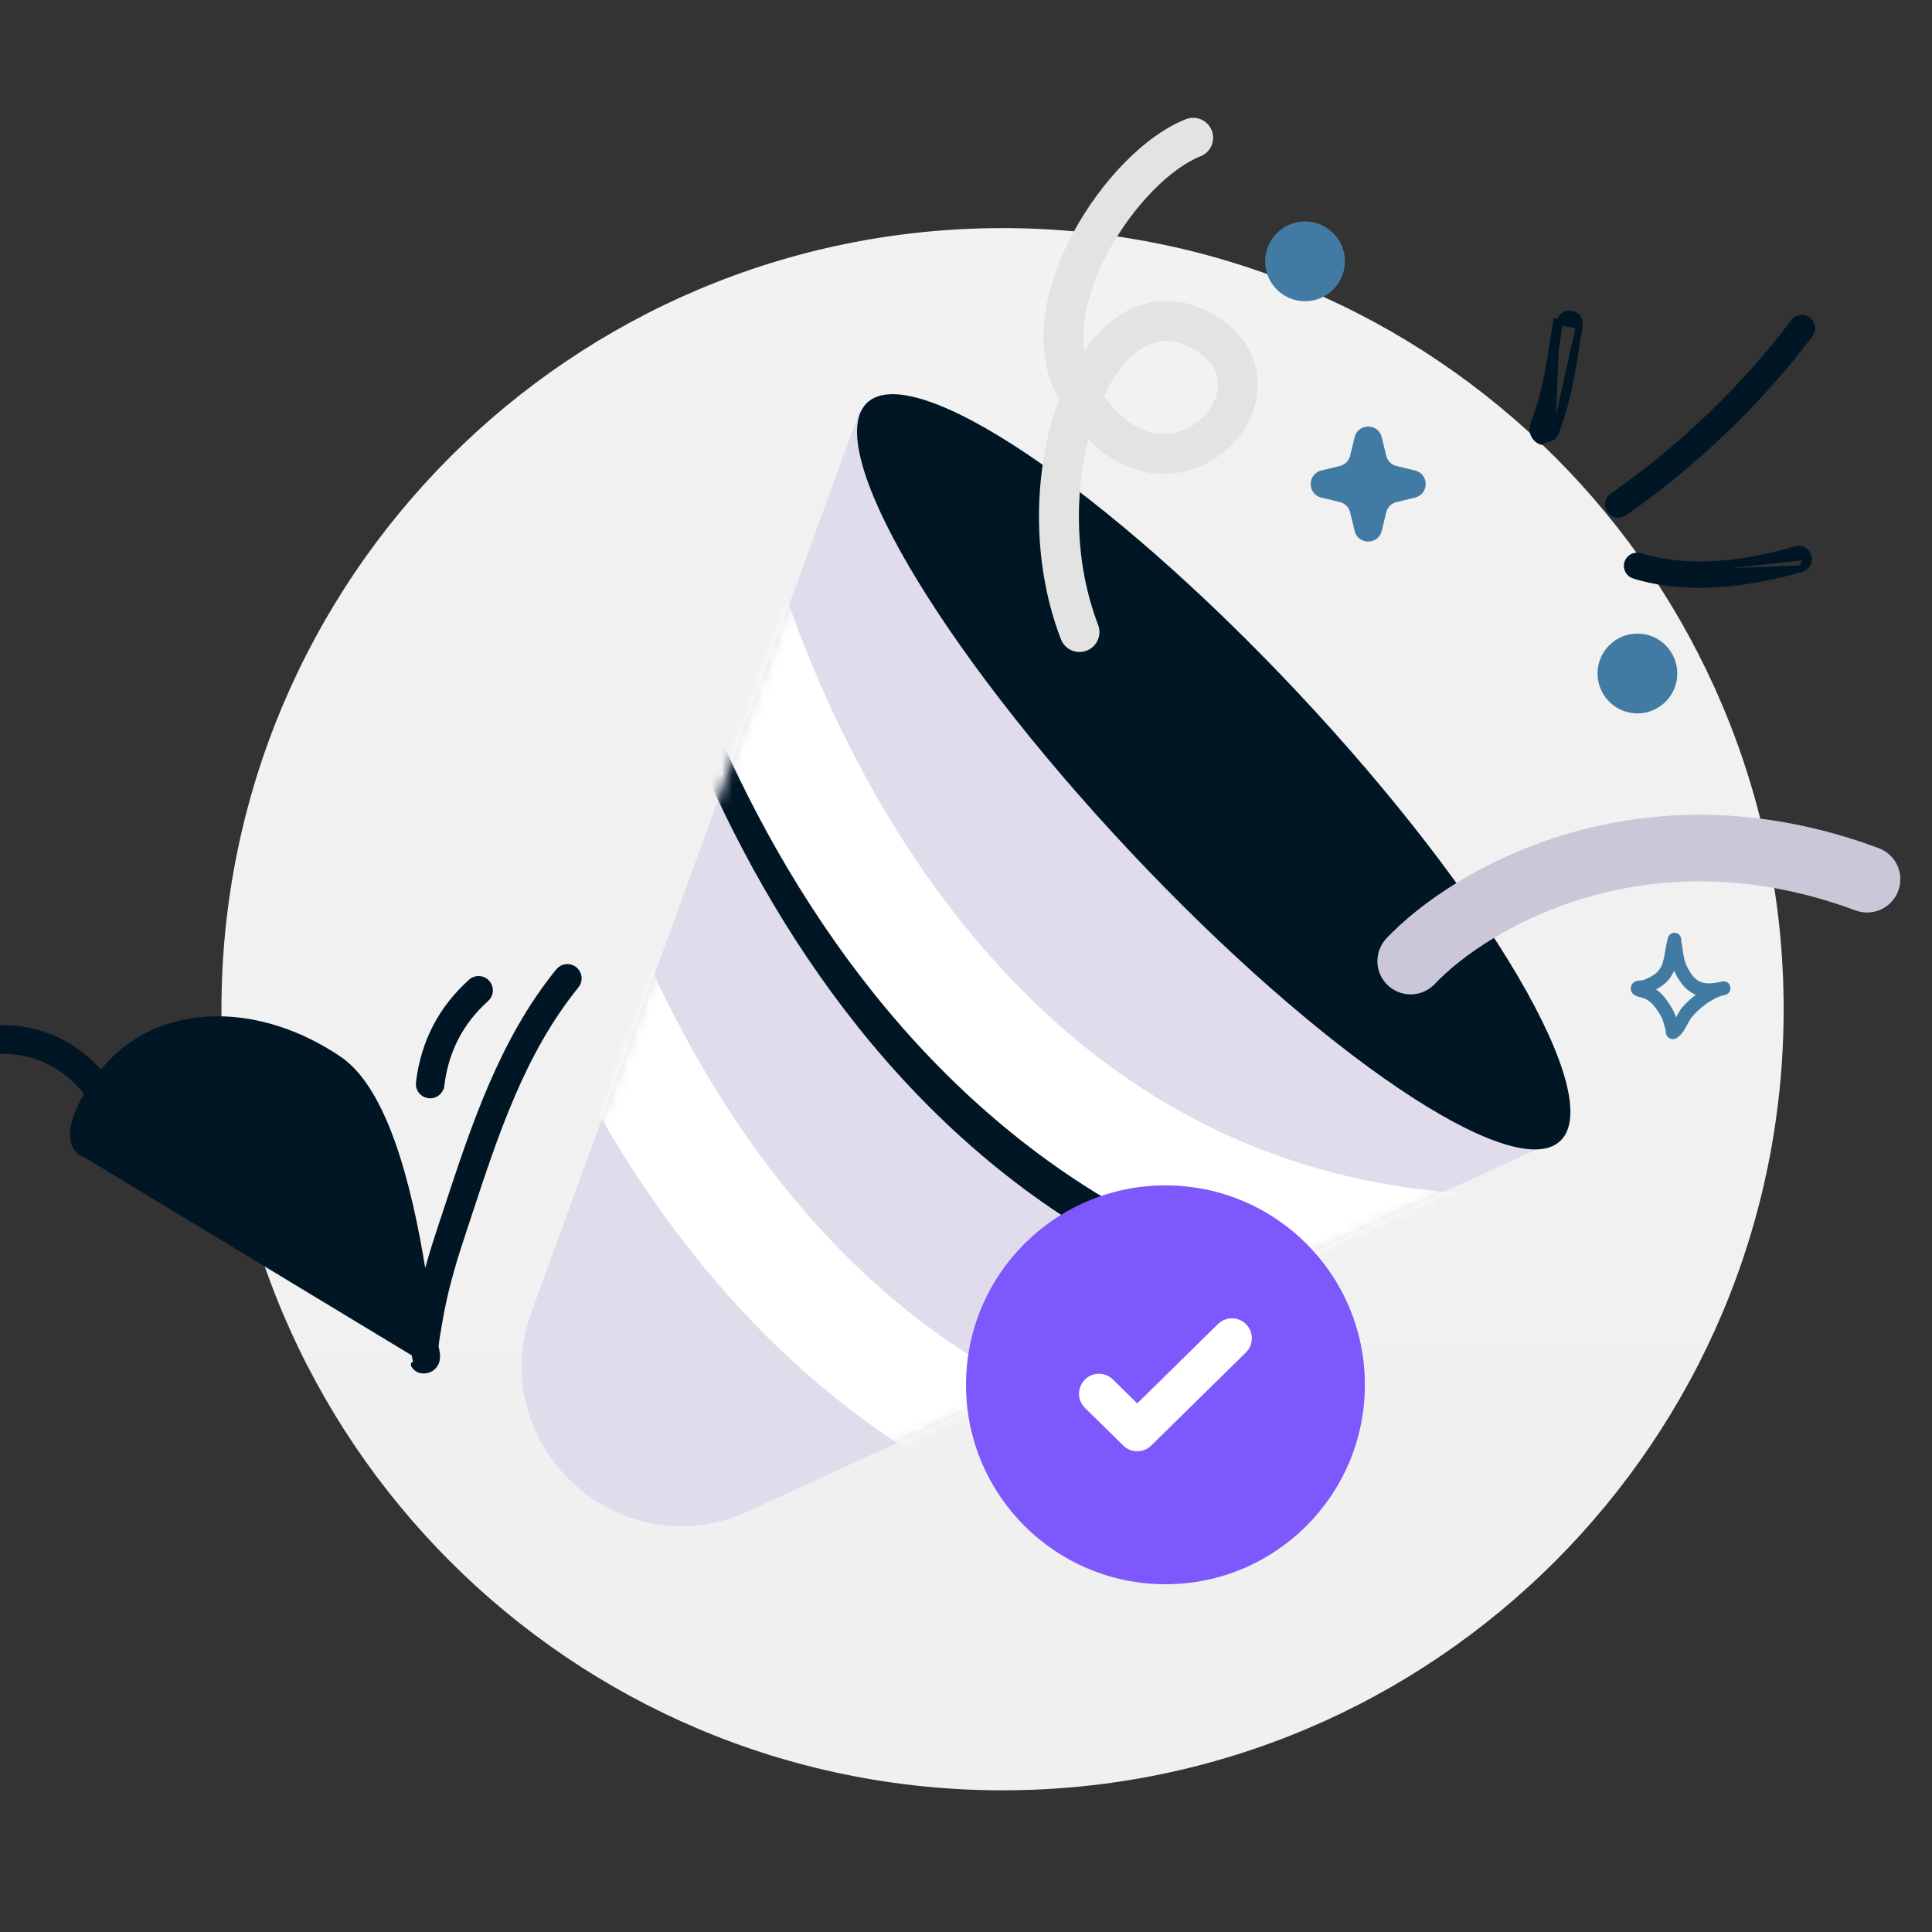 <svg width="186" height="186" viewBox="0 0 186 186" fill="none" xmlns="http://www.w3.org/2000/svg">
<rect x="0" y="0" width="186" height="186" fill="#333333" stroke="none"/>
<g clip-path="url(#clip0_10_2292)">
<path d="M96.519 172.36C138.051 172.36 171.719 138.692 171.719 97.16C171.719 55.628 138.051 21.96 96.519 21.96C54.987 21.96 21.319 55.628 21.319 97.16C21.319 138.692 54.987 172.36 96.519 172.36Z" fill="url(#paint0_linear_10_2292)"/>
<path d="M51.186 126.28L82.785 39.511L149.421 109.968L72.027 145.495C59.63 151.186 46.519 139.098 51.186 126.28Z" fill="#E1DCEB"/>
<path d="M124.725 66.913C133.926 76.716 141.341 86.434 145.895 94.217C148.174 98.111 149.727 101.505 150.434 104.173C150.787 105.508 150.925 106.645 150.846 107.564C150.767 108.48 150.475 109.158 149.989 109.614C149.503 110.07 148.808 110.318 147.889 110.339C146.967 110.36 145.841 110.15 144.532 109.713C141.913 108.838 138.624 107.073 134.883 104.553C127.404 99.515 118.174 91.499 108.974 81.696C99.773 71.894 92.358 62.175 87.804 54.392C85.525 50.498 83.972 47.105 83.265 44.436C82.912 43.101 82.774 41.964 82.853 41.046C82.932 40.129 83.224 39.452 83.71 38.995C84.196 38.539 84.891 38.291 85.81 38.27C86.732 38.249 87.858 38.459 89.167 38.896C91.786 39.771 95.075 41.536 98.817 44.056C106.296 49.094 115.525 57.11 124.725 66.913Z" fill="#011625" stroke="#011625" stroke-width="0.64"/>
<mask id="mask0_10_2292" style="mask-type:alpha" maskUnits="userSpaceOnUse" x="50" y="39" width="100" height="108">
<path d="M51.186 126.28L82.785 39.511L149.421 109.968L72.027 145.495C59.63 151.186 46.519 139.098 51.186 126.28Z" fill="#E1DCEB"/>
</mask>
<g mask="url(#mask0_10_2292)">
<path fill-rule="evenodd" clip-rule="evenodd" d="M81.304 97.207C67.953 79.724 61.198 58.88 59.02 44.886L69.77 43.212C71.731 55.808 77.921 74.85 89.951 90.604C101.868 106.21 119.302 118.38 144.166 118.38V129.26C115.149 129.26 94.767 114.839 81.304 97.207Z" fill="#011625"/>
<path fill-rule="evenodd" clip-rule="evenodd" d="M82.736 93.864C69.386 76.38 62.631 55.536 60.452 41.542L71.203 39.868C73.164 52.465 79.354 71.506 91.384 87.261C103.3 102.867 120.735 115.036 145.599 115.036V125.916C116.581 125.916 96.2 111.496 82.736 93.864Z" fill="white"/>
<path fill-rule="evenodd" clip-rule="evenodd" d="M65.54 119.18C52.19 101.697 45.435 80.853 43.256 66.859L54.006 65.185C55.968 77.781 62.157 96.823 74.187 112.577C86.104 128.183 103.538 140.353 128.403 140.353V151.233C99.385 151.233 79.004 136.812 65.54 119.18Z" fill="white"/>
</g>
<circle cx="112.201" cy="133.32" r="19.2" fill="#7D58FC"/>
<path fill-rule="evenodd" clip-rule="evenodd" d="M119.97 127.494C120.713 128.25 120.703 129.466 119.947 130.209L110.832 139.169C110.085 139.903 108.887 139.903 108.14 139.169L104.455 135.547C103.699 134.804 103.688 133.588 104.432 132.832C105.175 132.076 106.391 132.065 107.147 132.808L109.486 135.108L117.255 127.471C118.011 126.727 119.227 126.738 119.97 127.494Z" fill="white"/>
<path d="M149.745 41.652L149.745 41.652C150.881 38.767 151.334 35.889 151.808 32.873C151.889 32.359 151.971 31.841 152.056 31.318L149.745 41.652ZM149.745 41.652C149.551 42.145 148.993 42.388 148.501 42.194L148.499 42.193C148.007 42.002 147.763 41.445 147.957 40.953L147.957 40.953C149.041 38.198 149.469 35.44 149.903 32.639C149.987 32.097 150.071 31.555 150.16 31.01M149.745 41.652L148.383 42.491C147.725 42.236 147.401 41.492 147.659 40.836C148.729 38.117 149.151 35.399 149.585 32.598C149.67 32.055 149.755 31.508 149.845 30.958L150.16 31.01C150.16 31.01 150.16 31.01 150.16 31.01M150.16 31.01C150.246 30.486 150.741 30.131 151.263 30.217C151.787 30.304 152.142 30.796 152.056 31.318L150.16 31.01Z" fill="#011625" stroke="#011625" stroke-width="0.64"/>
<path d="M156.349 49.348L156.348 49.348C155.914 49.65 155.314 49.541 155.011 49.107C154.71 48.675 154.816 48.079 155.251 47.776C161.695 43.315 168.009 37.308 172.704 31.015L172.704 31.015C173.02 30.591 173.622 30.503 174.049 30.819C174.473 31.132 174.562 31.733 174.246 32.157C169.434 38.607 162.958 44.769 156.349 49.348Z" fill="#011625" stroke="#011625" stroke-width="0.64"/>
<path d="M174.085 53.566L174.085 53.566C173.939 53.058 173.407 52.763 172.896 52.907C168.134 54.27 162.801 55.061 157.895 53.564L157.895 53.564C157.387 53.409 156.85 53.695 156.696 54.198L156.696 54.198C156.542 54.7 156.827 55.238 157.334 55.393L174.085 53.566ZM174.085 53.566C174.231 54.069 173.938 54.6 173.427 54.748M174.085 53.566L173.427 54.748M173.427 54.748C168.245 56.228 162.537 56.981 157.334 55.393L173.427 54.748Z" fill="#011625" stroke="#011625" stroke-width="0.64"/>
<circle cx="157.64" cy="64.84" r="3.84" fill="#417BA4"/>
<circle cx="125.64" cy="25.16" r="3.84" fill="#417BA4"/>
<path d="M133.027 42.095C132.696 40.722 130.744 40.722 130.413 42.095L129.983 43.872C129.865 44.362 129.482 44.745 128.992 44.864L127.215 45.293C125.842 45.624 125.842 47.576 127.215 47.907L128.992 48.336C129.482 48.454 129.865 48.837 129.983 49.328L130.413 51.105C130.744 52.477 132.696 52.477 133.027 51.105L133.456 49.328C133.574 48.837 133.957 48.454 134.447 48.336L136.225 47.907C137.597 47.576 137.597 45.624 136.225 45.293L134.447 44.864C133.957 44.745 133.574 44.362 133.456 43.872L133.027 42.095Z" fill="#417BA4"/>
<path fill-rule="evenodd" clip-rule="evenodd" d="M116.658 12.559C117.046 13.546 116.56 14.66 115.573 15.048C112.757 16.156 109.147 19.724 106.737 24.164C104.902 27.545 104.011 30.959 104.385 33.752C105.512 32.143 106.862 30.824 108.427 29.976C111.232 28.456 114.433 28.617 117.532 30.729C120.24 32.575 121.344 35.2 121.052 37.816C120.772 40.318 119.246 42.579 117.176 44C115.075 45.441 112.286 46.106 109.408 45.225C107.777 44.726 106.212 43.76 104.78 42.293C103.415 47.61 103.464 54.271 105.721 60.161C106.101 61.152 105.605 62.262 104.615 62.641C103.625 63.021 102.515 62.526 102.135 61.536C99.158 53.767 99.545 44.894 101.973 38.432C101.904 38.307 101.835 38.181 101.768 38.053C99.214 33.231 100.743 27.158 103.362 22.333C106.001 17.47 110.186 13.04 114.168 11.474C115.155 11.086 116.27 11.572 116.658 12.559ZM106.284 38.102C107.734 40.162 109.239 41.157 110.532 41.553C112.161 42.052 113.749 41.694 115.004 40.834C116.289 39.951 117.097 38.63 117.236 37.39C117.361 36.265 116.968 34.992 115.37 33.903C113.344 32.522 111.68 32.581 110.256 33.352C108.835 34.122 107.429 35.732 106.284 38.102Z" fill="#E3E3E3"/>
<path fill-rule="evenodd" clip-rule="evenodd" d="M178.638 87.65C158.512 80.17 143.111 89.472 138.13 94.732C136.915 96.016 134.89 96.071 133.607 94.856C132.323 93.641 132.268 91.616 133.483 90.332C139.807 83.651 157.811 73.082 180.867 81.651C182.524 82.267 183.368 84.109 182.752 85.766C182.136 87.422 180.294 88.266 178.638 87.65Z" fill="#CCC6D9"/>
<path fill-rule="evenodd" clip-rule="evenodd" d="M158.164 94.375C158.613 94.21 159.086 93.992 159.45 93.676C159.883 93.3 160.059 92.816 160.177 92.306C160.329 91.652 160.39 90.954 160.574 90.299C160.642 90.055 160.773 89.963 160.829 89.922C160.971 89.819 161.115 89.791 161.25 89.802C161.411 89.814 161.631 89.876 161.776 90.152C161.796 90.192 161.823 90.252 161.841 90.334C161.854 90.395 161.863 90.584 161.877 90.662C161.912 90.854 161.941 91.046 161.968 91.239C162.059 91.882 162.112 92.428 162.399 93.018C162.79 93.82 163.181 94.31 163.712 94.527C164.225 94.737 164.839 94.698 165.622 94.533C165.697 94.514 165.771 94.499 165.844 94.486C166.189 94.424 166.52 94.657 166.588 95.01C166.656 95.364 166.436 95.709 166.093 95.786C166.022 95.802 165.951 95.818 165.882 95.832C164.823 96.101 163.596 97.063 162.884 97.905C162.664 98.165 162.342 98.891 162.014 99.354C161.772 99.695 161.5 99.921 161.272 100C161.119 100.054 160.99 100.046 160.883 100.019C160.728 99.979 160.6 99.893 160.501 99.756C160.447 99.681 160.398 99.58 160.374 99.452C160.362 99.39 160.361 99.233 160.361 99.162C160.295 98.926 160.213 98.695 160.153 98.457C160.011 97.888 159.732 97.528 159.4 97.052C159.09 96.606 158.758 96.327 158.269 96.103C158.206 96.087 157.694 95.958 157.513 95.884C157.248 95.776 157.122 95.594 157.077 95.496C156.999 95.33 156.991 95.185 157.007 95.064C157.029 94.886 157.107 94.733 157.246 94.61C157.331 94.533 157.459 94.459 157.631 94.422C157.763 94.394 158.115 94.377 158.164 94.375ZM161.17 93.448C161.193 93.502 161.219 93.557 161.245 93.612C161.817 94.786 162.457 95.441 163.234 95.759L163.26 95.77C162.74 96.166 162.27 96.61 161.91 97.035C161.762 97.21 161.565 97.574 161.354 97.947C161.161 97.303 160.846 96.849 160.45 96.28C160.148 95.846 159.831 95.519 159.441 95.253C159.743 95.093 160.032 94.906 160.283 94.689C160.701 94.325 160.977 93.905 161.17 93.448Z" fill="#417BA4"/>
<path d="M42.137 104.456C42.089 104.86 41.722 105.147 41.318 105.096L42.137 104.456ZM42.137 104.456L42.455 104.495C42.867 101.157 44.283 98.378 46.782 96.13L46.782 96.13C47.215 95.741 47.252 95.072 46.863 94.637C46.476 94.2 45.807 94.162 45.373 94.553C42.484 97.153 40.837 100.378 40.362 104.231C40.289 104.811 40.702 105.34 41.277 105.413L41.278 105.413C41.858 105.486 42.386 105.074 42.455 104.493L42.137 104.456Z" fill="#011625" stroke="#011625" stroke-width="0.64"/>
<path d="M8.261 111.134L8.261 111.134C7.484 110.883 7.113 110.223 7.058 109.461C7.005 108.763 7.245 107.933 7.386 107.551C7.675 106.765 8.036 106.009 8.455 105.291C5.172 100.892 -0.698 99.832 -5.243 102.875L-5.244 102.875C-5.731 103.2 -6.384 103.066 -6.708 102.582L-6.709 102.58L-6.709 102.58C-7.029 102.095 -6.903 101.438 -6.416 101.113C-1.118 97.567 5.68 98.63 9.706 103.468C10.108 102.964 10.541 102.483 10.999 102.031L10.999 102.031C16.231 96.866 25.091 96.882 32.652 102.023L32.652 102.023C33.869 102.851 34.927 104.177 35.841 105.796C36.757 107.417 37.539 109.353 38.196 111.426C39.465 115.431 40.307 119.969 40.861 123.637C41.288 121.889 41.808 120.173 42.378 118.453L42.378 118.453C42.599 117.788 42.819 117.12 43.039 116.451C45.672 108.449 48.393 100.179 53.805 93.52L53.806 93.519C54.176 93.068 54.84 92.999 55.291 93.372C55.743 93.742 55.806 94.409 55.441 94.86L55.44 94.86C50.256 101.239 47.651 109.171 45.086 116.979C44.851 117.696 44.616 118.412 44.379 119.125L44.076 119.024L44.379 119.125C43.498 121.78 42.748 124.409 42.283 127.155L42.283 127.156C42.265 127.261 42.247 127.366 42.229 127.471C42.105 128.19 41.983 128.897 41.898 129.613L41.58 129.575M8.261 111.134L39.933 130.289C40.009 130.85 40.114 131.173 40.154 131.234L39.882 131.403C39.882 131.404 39.883 131.404 39.883 131.404C40.149 131.832 40.528 131.902 40.761 131.909L40.764 131.909C41.092 131.915 41.347 131.811 41.542 131.665L41.544 131.664C41.81 131.463 41.997 131.157 42.038 130.752L42.038 130.75C42.059 130.529 42.026 130.257 41.979 130.002L41.978 129.999C41.968 129.948 41.956 129.899 41.946 129.854C41.943 129.844 41.941 129.835 41.938 129.825C41.93 129.792 41.923 129.762 41.916 129.732C41.908 129.695 41.903 129.667 41.9 129.644C41.897 129.62 41.898 129.611 41.898 129.612L41.58 129.575M8.261 111.134C9.171 111.428 9.882 111.284 10.407 110.907L8.261 111.134ZM41.58 129.575C41.666 128.851 41.79 128.134 41.914 127.416C41.932 127.311 41.95 127.206 41.968 127.102L41.664 130.061M41.58 129.575C41.57 129.666 41.599 129.783 41.628 129.904C41.641 129.956 41.654 130.009 41.664 130.061M41.664 130.061C41.71 130.309 41.736 130.545 41.72 130.72L41.664 130.061ZM8.865 109.44C9.081 109.507 9.246 109.53 9.363 109.445C9.51 109.34 9.561 109.14 9.606 108.919C9.685 108.53 9.685 108.069 9.637 107.612C9.54 107.833 9.449 108.059 9.364 108.288C9.359 108.302 9.353 108.316 9.348 108.332M8.865 109.44L9.181 109.39C9.177 109.363 9.171 109.321 9.166 109.276C9.162 109.234 9.16 109.201 9.16 109.18M8.865 109.44L8.951 109.165L8.865 109.44ZM9.16 109.18C9.162 109.18 9.163 109.18 9.164 109.18C9.173 109.18 9.179 109.18 9.183 109.18M9.16 109.18C9.146 109.179 9.129 109.177 9.109 109.173M9.16 109.18L9.109 109.173M9.183 109.18C9.18 109.182 9.178 109.184 9.177 109.185L9.175 109.186C9.176 109.186 9.176 109.185 9.177 109.185C9.184 109.18 9.189 109.179 9.189 109.179C9.189 109.179 9.187 109.18 9.183 109.18ZM9.183 109.18C9.192 109.171 9.207 109.151 9.226 109.105C9.25 109.045 9.27 108.966 9.292 108.856L9.292 108.855C9.325 108.695 9.343 108.518 9.348 108.332M9.348 108.332C9.349 108.316 9.349 108.3 9.349 108.283M9.348 108.332C9.275 108.538 9.177 108.872 9.16 109.174C9.16 109.174 9.16 109.173 9.16 109.173L9.349 108.283M9.349 108.283L9.064 108.177M9.349 108.283L9.349 108.281M9.349 108.281C9.353 108.051 9.339 107.807 9.31 107.562C9.223 107.765 9.141 107.969 9.064 108.177M9.349 108.281L9.064 108.177M9.349 108.281L9.064 108.177M9.109 109.173L9.16 109.176L9.109 109.173Z" fill="#011625" stroke="#011625" stroke-width="0.64"/>
</g>
<defs>
<linearGradient id="paint0_linear_10_2292" x1="95.94" y1="-2.527" x2="97.48" y2="261.564" gradientUnits="userSpaceOnUse">
<stop stop-color="#F2F2F2"/>
<stop offset="1" stop-color="#EFEFEF"/>
</linearGradient>
<clipPath id="clip0_10_2292">
<rect width="186" height="186" fill="white"/>
</clipPath>
</defs>
</svg>
